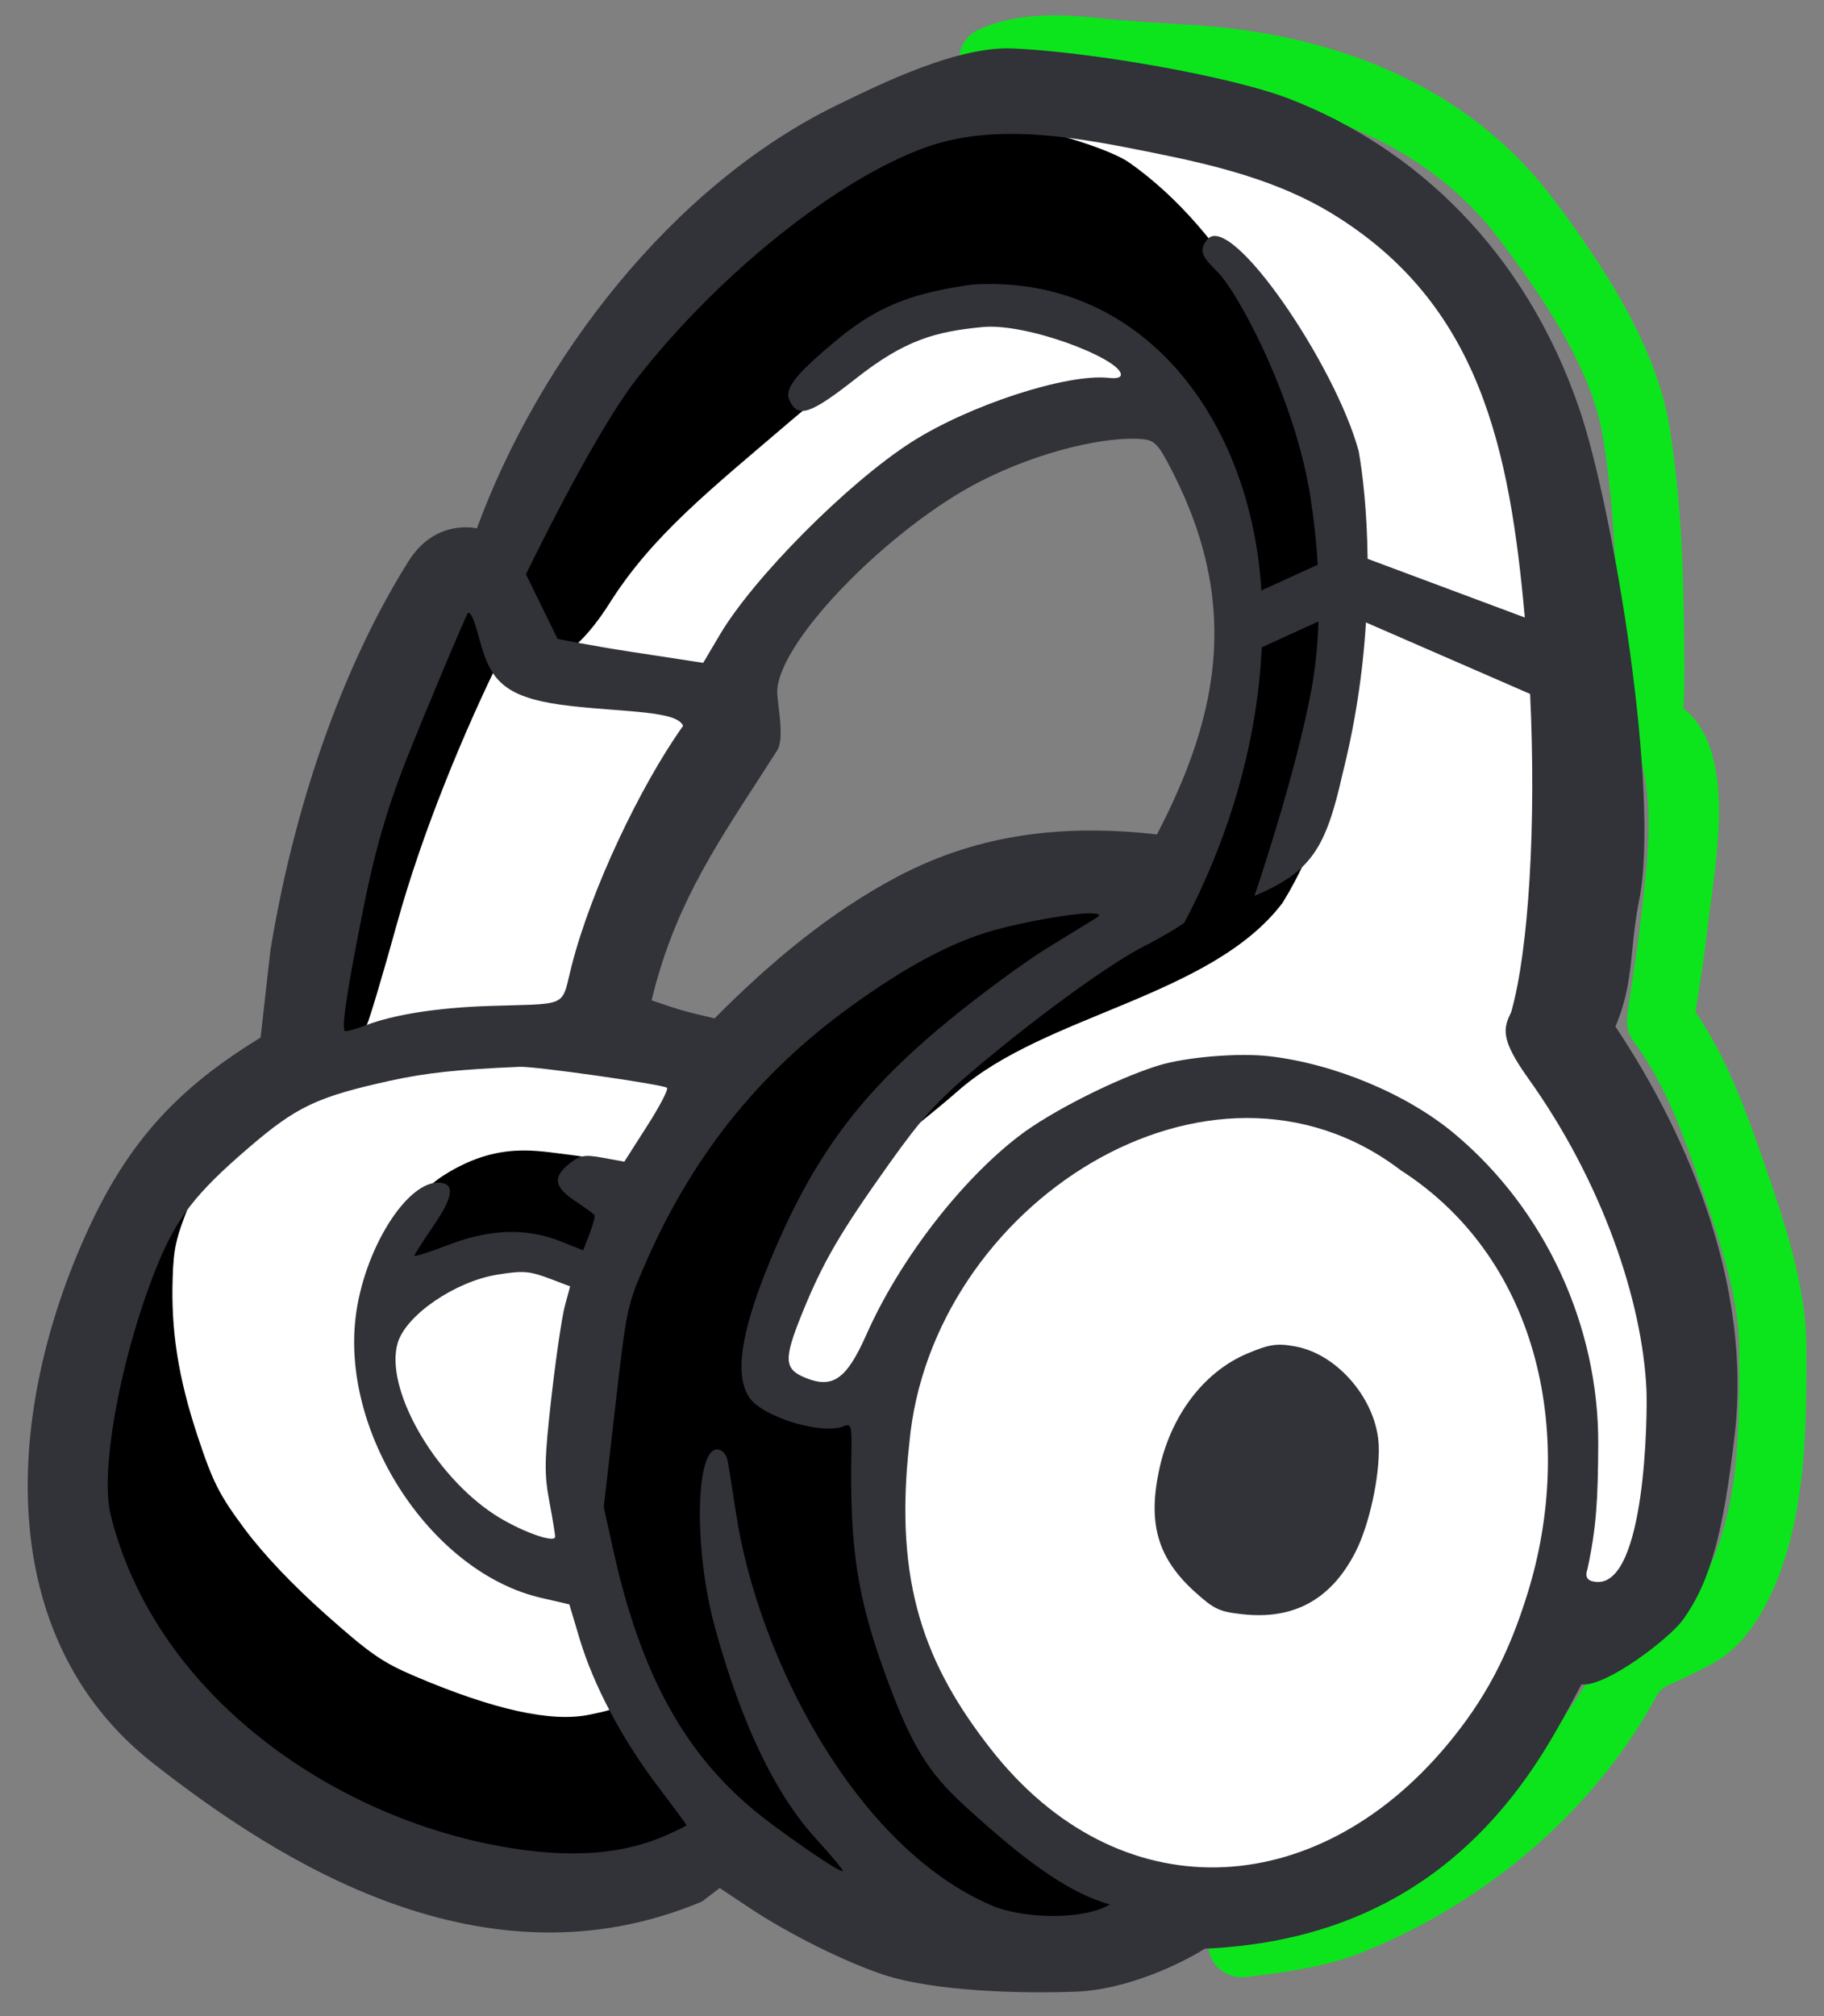 <svg width="57" height="63" viewBox="0 0 57 63" fill="none" xmlns="http://www.w3.org/2000/svg">
<rect x="0" y="0" width="57" height="63" fill="#808080" stroke="none"/>
<path fill-rule="evenodd" clip-rule="evenodd" d="M34.05 2.664C33.237 2.572 32.218 2.498 31.451 2.85C31.326 2.908 31.19 2.94 31.052 2.945C30.913 2.95 30.776 2.928 30.646 2.879C30.517 2.831 30.398 2.757 30.298 2.662C30.197 2.568 30.116 2.454 30.059 2.328C29.943 2.073 29.933 1.783 30.031 1.52C30.128 1.257 30.326 1.044 30.58 0.926C31.705 0.409 33.082 0.426 34.286 0.562C35.365 0.683 36.401 0.715 37.571 0.802C41.815 1.12 45.898 2.707 48.539 6.214C50.063 8.237 51.763 10.806 52.169 13.323C52.559 15.738 52.611 17.958 52.635 20.379C52.641 20.923 52.648 21.518 52.602 22.135C54.353 23.505 53.575 27.096 53.356 29.034C53.258 29.9 53.116 30.761 52.985 31.623C53.975 33.077 54.57 34.726 55.143 36.379C55.717 38.036 56.447 40.142 56.451 42.111C56.456 44.534 56.445 47.155 55.511 49.433C55.161 50.287 54.615 51.25 53.803 51.807C53.471 52.034 52.856 52.328 52.413 52.532C52.105 52.674 51.911 52.724 51.753 53.02C51.547 53.402 51.238 53.93 50.815 54.537C48.789 57.447 45.767 59.751 42.482 61.04C41.551 61.405 40.452 61.604 38.892 61.782C38.618 61.804 38.346 61.719 38.134 61.544C37.922 61.369 37.786 61.118 37.756 60.845C37.726 60.571 37.803 60.297 37.971 60.08C38.139 59.862 38.386 59.719 38.658 59.68C40.189 59.506 41.058 59.33 41.722 59.07C44.599 57.94 47.317 55.876 49.095 53.325C49.465 52.794 49.732 52.335 49.905 52.015C49.988 51.859 50.07 51.701 50.143 51.539C50.374 50.997 51.053 50.833 51.541 50.609C52.029 50.384 52.466 50.166 52.621 50.059C52.916 49.857 53.265 49.367 53.568 48.628C54.393 46.618 54.354 44.251 54.35 42.118C54.346 40.386 53.626 38.448 52.985 36.575C52.465 35.055 51.911 33.695 51.039 32.523C50.773 32.165 50.835 31.773 50.899 31.365C51.028 30.519 51.169 29.675 51.265 28.825C51.449 27.191 51.723 25.409 51.294 23.793C50.838 23.463 50.34 23.237 50.444 22.544C50.546 21.862 50.541 21.17 50.534 20.376C50.509 18.062 50.467 15.973 50.094 13.666C49.746 11.508 48.174 9.231 46.864 7.493C44.589 4.473 41.054 3.184 37.412 2.912C36.365 2.834 35.171 2.79 34.05 2.664Z" fill="#0CE51C"/>
<path fill-rule="evenodd" clip-rule="evenodd" d="M46.047 10.492C45.441 9.371 43.386 6.813 40.013 5.554C35.796 3.98 31.32 3.475 29.498 3.82C27.674 4.164 22.124 7.11 18.966 11.973C16.44 15.864 15.315 17.971 15.068 18.539L13.938 18.823C13.041 19.867 11.086 22.678 10.43 25.571C9.774 28.463 9.566 32.021 9.543 33.437C7.91 34.123 4.47 36.052 3.779 38.282C3.622 38.789 3.449 39.321 3.271 39.866C2.471 42.322 1.581 45.051 1.701 46.976C1.847 49.327 6.132 55.166 8.993 56.588C11.853 58.01 15.981 59.162 18.332 59.015C20.212 58.897 21.9 57.815 22.509 57.288C23.456 58.218 25.946 60.175 28.319 60.553C31.288 61.025 34.677 61.407 36.412 60.641C37.799 60.028 39.744 59.506 40.542 59.321C42.136 58.585 45.598 56.621 46.698 54.658C47.798 52.694 48.447 51.33 48.633 50.893C49.346 51.065 50.981 51.02 51.815 49.466C52.858 47.523 53.319 42.218 52.448 40.197C51.751 38.58 49.454 34.274 48.392 32.323C48.802 31.133 49.568 28.472 49.365 27.35C49.162 26.228 48.781 24.812 48.617 24.244C48.7 22.697 48.743 18.984 48.253 16.511C47.763 14.038 46.578 11.469 46.047 10.493V10.492ZM21.733 33.712L17.743 32.575C18.373 30.631 19.801 26.489 20.466 25.465C21.056 24.562 21.661 23.669 22.279 22.785L22.416 21.564C23.258 19.782 25.744 15.923 28.952 14.746C32.161 13.57 35.304 12.806 36.475 12.573C36.927 12.623 37.926 13.34 38.308 15.801C38.69 18.261 39.003 21.007 39.112 22.073C38.794 22.861 38.043 24.727 37.583 25.883C37.123 27.041 36.444 28.273 36.163 28.745C34.822 28.457 31.513 28.084 29.005 28.9C26.495 29.716 23.112 32.448 21.733 33.712Z" fill="white"/>
<path fill-rule="evenodd" clip-rule="evenodd" d="M28.553 3.433C23.818 4.535 18.653 11.166 15.485 17.259C15.459 17.491 16.272 19.939 16.529 20.209C16.896 20.596 17.052 20.634 17.542 20.461C17.791 20.373 18.372 19.921 19.05 18.847C20.389 16.727 22.19 15.307 24.742 13.125C28.802 9.655 33.95 7.41 37.344 13.273C38.305 14.933 38.845 17.233 39.119 19.923C39.454 23.218 37.386 24.096 36.961 27.866C36.961 27.866 35.592 27.793 34.869 27.645C32.518 27.165 29.077 27.868 26.832 29.287C24.512 30.753 22.232 33.094 20.704 35.577L19.974 36.764C19.289 36.53 18.984 36.219 17.809 36.086C16.789 35.971 15.569 35.652 13.88 36.718C12.895 37.339 11.938 38.732 11.584 40.292C11.415 41.042 12.035 41.119 12.542 40.4C13.024 39.718 13.961 39.663 14.843 39.371C15.746 39.073 18.581 39.793 18.581 39.793C18.581 39.793 17.617 43.215 17.409 44.961C17.222 46.521 17.228 46.673 17.505 47.693C18.088 49.833 18.775 51.91 19.115 52.565C19.513 53.328 19.49 53.362 18.396 53.585C17.221 53.824 15.417 53.423 12.967 52.38C11.949 51.946 11.561 51.677 10.177 50.447C9.147 49.531 8.239 48.575 7.649 47.783C6.855 46.717 6.652 46.318 6.176 44.88C5.572 43.058 5.338 41.575 5.396 39.92C5.426 38.997 5.5 38.677 5.923 37.621C6.914 35.151 6.023 34.768 3.558 38.735C2.538 40.377 2.219 45.221 2.29 47.179C2.427 50.926 6.89 55.398 10.633 57.339C15.573 59.902 20.194 59.064 22.588 57.057C24.626 58.927 26.574 59.537 28.36 60.255C29.741 60.811 32.088 61.161 33.57 61.033C34.606 60.943 36.954 58.869 35.4 58.501C33.2 57.981 31.373 57.192 29.545 54.123C28.642 52.606 28.35 51.89 27.893 50.065C27.599 48.897 27.197 47.322 27.289 46.501L27.572 43.988C27.452 43.923 25.019 43.821 24.578 43.822C22.518 43.824 24.668 39.754 25.164 38.626C25.804 37.167 28.109 35.695 29.952 34.076C32.646 31.707 37.853 31.148 40.077 28.216C44.319 21.384 41.387 9.4 35.309 5.094C34.203 4.311 29.39 3.238 28.554 3.433H28.553ZM13.694 18.97C13.158 19.566 12.804 20.167 12.761 20.55C12.741 20.735 12.539 21.265 12.315 21.728C11.422 23.571 10.017 28.65 9.753 30.985C9.658 31.83 9.678 32.068 9.865 32.318C10.269 32.861 11.135 32.694 11.469 32.01C11.551 31.842 11.973 30.424 12.406 28.86C13.202 25.982 14.506 22.838 15.723 20.38C16.183 19.452 15 17.513 13.693 18.97H13.694Z" fill="black"/>
<path d="M36.214 45.974C36.568 44.26 37.604 42.878 38.969 42.3C39.669 42.004 39.906 41.968 40.486 42.075C41.824 42.323 43.038 43.774 43.086 45.185C43.118 46.144 42.788 47.655 42.364 48.487C41.607 49.976 40.439 50.621 38.828 50.442C38.105 50.362 37.945 50.288 37.358 49.76C36.19 48.709 35.868 47.644 36.214 45.974Z" fill="#323239"/>
<path fill-rule="evenodd" clip-rule="evenodd" d="M31.642 1.514C29.932 1.442 27.598 2.581 26.175 3.276L26.145 3.29C20.981 5.812 16.841 11.234 14.902 16.512C14.902 16.512 13.619 16.186 12.77 17.532C10.912 20.477 9.266 24.721 8.45 29.7L8.143 32.423C5.593 33.98 4.05 35.62 2.768 38.391C0.145 44.063 -0.267 51.138 4.783 55.098C8.712 58.178 15.133 62.285 21.943 59.417L22.49 58.997L23.45 59.635C24.654 60.435 26.432 61.32 27.616 61.708C29.188 62.224 31.854 62.302 33.624 62.236C35.214 62.176 36.905 61.364 37.65 60.893C41.446 60.722 45.43 59.313 48.313 54.617C48.855 53.735 49.419 52.636 49.419 52.636C50.188 52.722 52.175 51.194 52.589 50.619C53.461 49.409 53.861 47.856 54.215 44.786C54.72 40.302 52.886 35.68 50.482 32.079C50.86 31.183 50.932 30.454 51.012 29.657C51.059 29.193 51.108 28.707 51.22 28.151C51.892 24.823 50.417 15.879 49.352 12.77C47.658 7.825 44.232 4.616 40.292 3.088C38.479 2.385 34.088 1.618 31.642 1.514ZM41.607 6.663C46.254 9.485 47.176 14.029 47.651 19.296L42.738 17.462C42.721 15.966 42.582 14.783 42.458 14.095C41.735 11.414 38.474 6.611 37.734 7.476C37.41 7.856 37.627 8.074 38.051 8.5C38.718 9.168 40.601 12.704 40.993 15.832C40.993 15.832 41.116 16.57 41.178 17.648L39.418 18.451C39.096 13.138 35.743 8.571 30.403 8.889C28.701 9.129 27.536 9.479 26.22 10.567C24.863 11.687 24.5 12.144 24.672 12.513C24.937 13.078 25.322 12.95 26.76 11.818C28.286 10.618 29.238 10.361 30.703 10.22C32.083 10.086 34.924 11.18 35.024 11.679C35.047 11.793 34.919 11.839 34.656 11.809C33.35 11.662 30.281 12.661 28.468 13.825C26.488 15.095 23.548 18.052 22.495 19.834L21.975 20.713L19.723 20.368C18.485 20.179 17.423 19.963 17.423 19.963L16.437 17.946C16.437 17.946 18.531 13.584 19.911 11.82C22.471 8.547 26.185 5.579 28.947 4.598C31.203 3.796 33.823 4.326 36.129 4.792C38.027 5.176 39.935 5.648 41.607 6.662V6.663ZM39.43 20.228C39.302 23.002 38.507 26 37.012 28.828C36.82 28.981 36.257 29.312 35.762 29.563C34.688 30.107 32.412 31.759 30.446 33.423C29.278 34.411 28.81 34.928 27.795 36.353C26.262 38.505 25.727 39.421 25.089 40.984C24.478 42.484 24.491 42.783 25.185 43.06C26.033 43.4 26.46 43.09 27.081 41.692C28.106 39.382 30.012 36.902 31.848 35.495C32.838 34.735 34.88 33.705 36.202 33.295C37.054 33.032 38.702 32.893 39.662 33.005C41.709 33.242 43.976 34.191 45.453 35.428C48.283 37.797 49.961 41.418 49.945 45.131C49.937 46.836 49.889 47.735 49.608 49.029C49.524 49.269 49.592 49.401 49.863 49.431C51.435 49.609 51.485 44.156 51.452 43.432C51.325 40.641 50.064 36.92 47.756 33.695C46.868 32.453 46.983 32.131 47.226 31.621C47.769 29.709 48.012 25.788 47.816 21.684L42.686 19.45C42.589 21.047 42.344 22.631 41.954 24.183C41.429 26.52 40.974 27.243 39.202 27.995C39.202 27.995 40.478 24.271 40.984 21.538C41.115 20.828 41.179 20.104 41.202 19.419L39.43 20.228ZM36.452 14.381C38.776 18.663 38.175 22.195 36.155 26.074C33.31 25.754 30.637 26.028 28.056 27.389C25.908 28.521 24.032 30.109 22.33 31.823C21.367 31.599 21.3 31.577 20.362 31.26C21.032 28.473 22.232 26.622 23.699 24.362L23.701 24.358C23.891 24.066 24.084 23.768 24.281 23.459C24.463 23.175 24.387 22.542 24.33 22.065C24.304 21.848 24.281 21.663 24.289 21.558C24.409 19.909 27.904 16.445 30.605 15.058C32.549 14.06 34.622 13.626 35.703 13.722C36.039 13.752 36.175 13.872 36.452 14.381ZM15.114 20.411C15.444 21.399 15.997 21.854 17.837 22.061C19.554 22.255 21.159 22.212 21.347 22.681C20.018 24.545 18.467 27.8 17.861 30.191L17.781 30.518C17.704 30.85 17.657 31.054 17.531 31.18C17.335 31.38 16.947 31.39 15.947 31.416C15.76 31.421 15.552 31.426 15.32 31.434C13.699 31.484 12.316 31.7 11.439 32.036C11.151 32.146 10.859 32.231 10.79 32.223C10.655 32.208 10.83 31.012 11.355 28.387C11.708 26.612 12.101 25.25 12.684 23.772C13.237 22.369 14.545 19.257 14.629 19.144C14.807 19.164 14.946 19.913 15.113 20.412L15.114 20.411ZM34.21 28.713C34.087 28.791 33.435 29.192 32.762 29.603C32.088 30.013 30.732 31.005 29.747 31.807C27.028 34.02 25.566 35.924 24.248 38.967C23.175 41.444 22.912 42.953 23.426 43.683C23.852 44.288 25.689 44.843 26.36 44.569C26.6 44.471 26.621 44.54 26.605 45.387C26.549 48.282 26.785 49.871 27.617 52.186C28.436 54.463 28.957 55.339 30.129 56.413C31.801 57.943 33.291 59.132 34.688 59.51C33.818 60.026 31.926 59.947 30.986 59.542C26.714 57.705 23.699 51.784 23.012 47.353C22.899 46.623 22.779 45.866 22.745 45.673C22.707 45.461 22.585 45.311 22.434 45.294C21.728 45.214 21.674 48.412 22.34 50.847C22.915 52.953 23.899 55.7 25.476 57.431C25.976 57.979 26.365 58.445 26.341 58.466C26.253 58.546 24.497 57.303 23.826 56.778C21.451 54.92 20.036 52.386 19.162 48.428L18.867 47.092L19.225 43.97C19.571 40.956 19.601 40.806 20.088 39.666C21.565 36.213 23.648 33.577 26.58 31.456C28.3 30.209 29.728 29.446 31.028 29.078C32.056 28.786 33.735 28.5 34.166 28.544C34.399 28.568 34.405 28.589 34.21 28.714V28.713ZM43.775 36.569C48.211 39.423 49.208 45.029 47.743 49.769C47.14 51.724 46.403 53.112 45.218 54.531C41.098 59.463 34.944 59.751 30.954 54.644C28.934 52.056 27.919 49.51 28.417 45.094C29.088 37.646 37.812 32.024 43.775 36.569ZM20.843 33.992C20.895 34.034 20.616 34.571 20.223 35.184L19.51 36.3L18.84 36.178C18.262 36.072 18.119 36.098 17.783 36.371C17.266 36.792 17.315 37.091 17.975 37.531C18.276 37.731 18.546 37.926 18.575 37.963C18.604 37.999 18.536 38.264 18.425 38.551L18.223 39.071L17.546 38.8C16.466 38.367 15.33 38.397 14.031 38.894C13.431 39.124 12.943 39.28 12.947 39.241C12.951 39.201 13.22 38.781 13.544 38.307C14.152 37.417 14.219 37.01 13.766 36.959C12.739 36.843 11.35 39.063 11.108 41.205C10.693 44.889 13.518 49.142 16.902 49.928L17.792 50.134L18.114 51.213C18.546 52.658 19.441 54.349 20.547 55.805C21.047 56.465 21.456 57.018 21.454 57.035C21.452 57.053 21.179 57.189 20.847 57.337C19.357 58.001 17.573 58.092 15.267 57.621C10.092 56.564 4.81 52.812 3.457 47.333C3.111 45.937 3.793 42.295 4.917 39.537C5.519 38.057 6.113 37.291 7.754 35.879C9.267 34.578 9.904 34.275 12.198 33.769C13.309 33.525 14.32 33.417 16.241 33.336C16.726 33.316 20.708 33.883 20.844 33.992H20.843ZM17.246 39.98L17.816 40.197L17.65 40.816C17.558 41.156 17.37 42.444 17.23 43.676C17.011 45.621 17.003 46.049 17.168 46.922C17.272 47.475 17.353 47.972 17.347 48.026C17.323 48.235 16.22 47.828 15.452 47.327C13.541 46.081 12.007 43.356 12.43 41.959C12.694 41.086 14.237 40.035 15.56 39.827C16.37 39.699 16.553 39.716 17.246 39.98Z" fill="#323239"/>
</svg>
